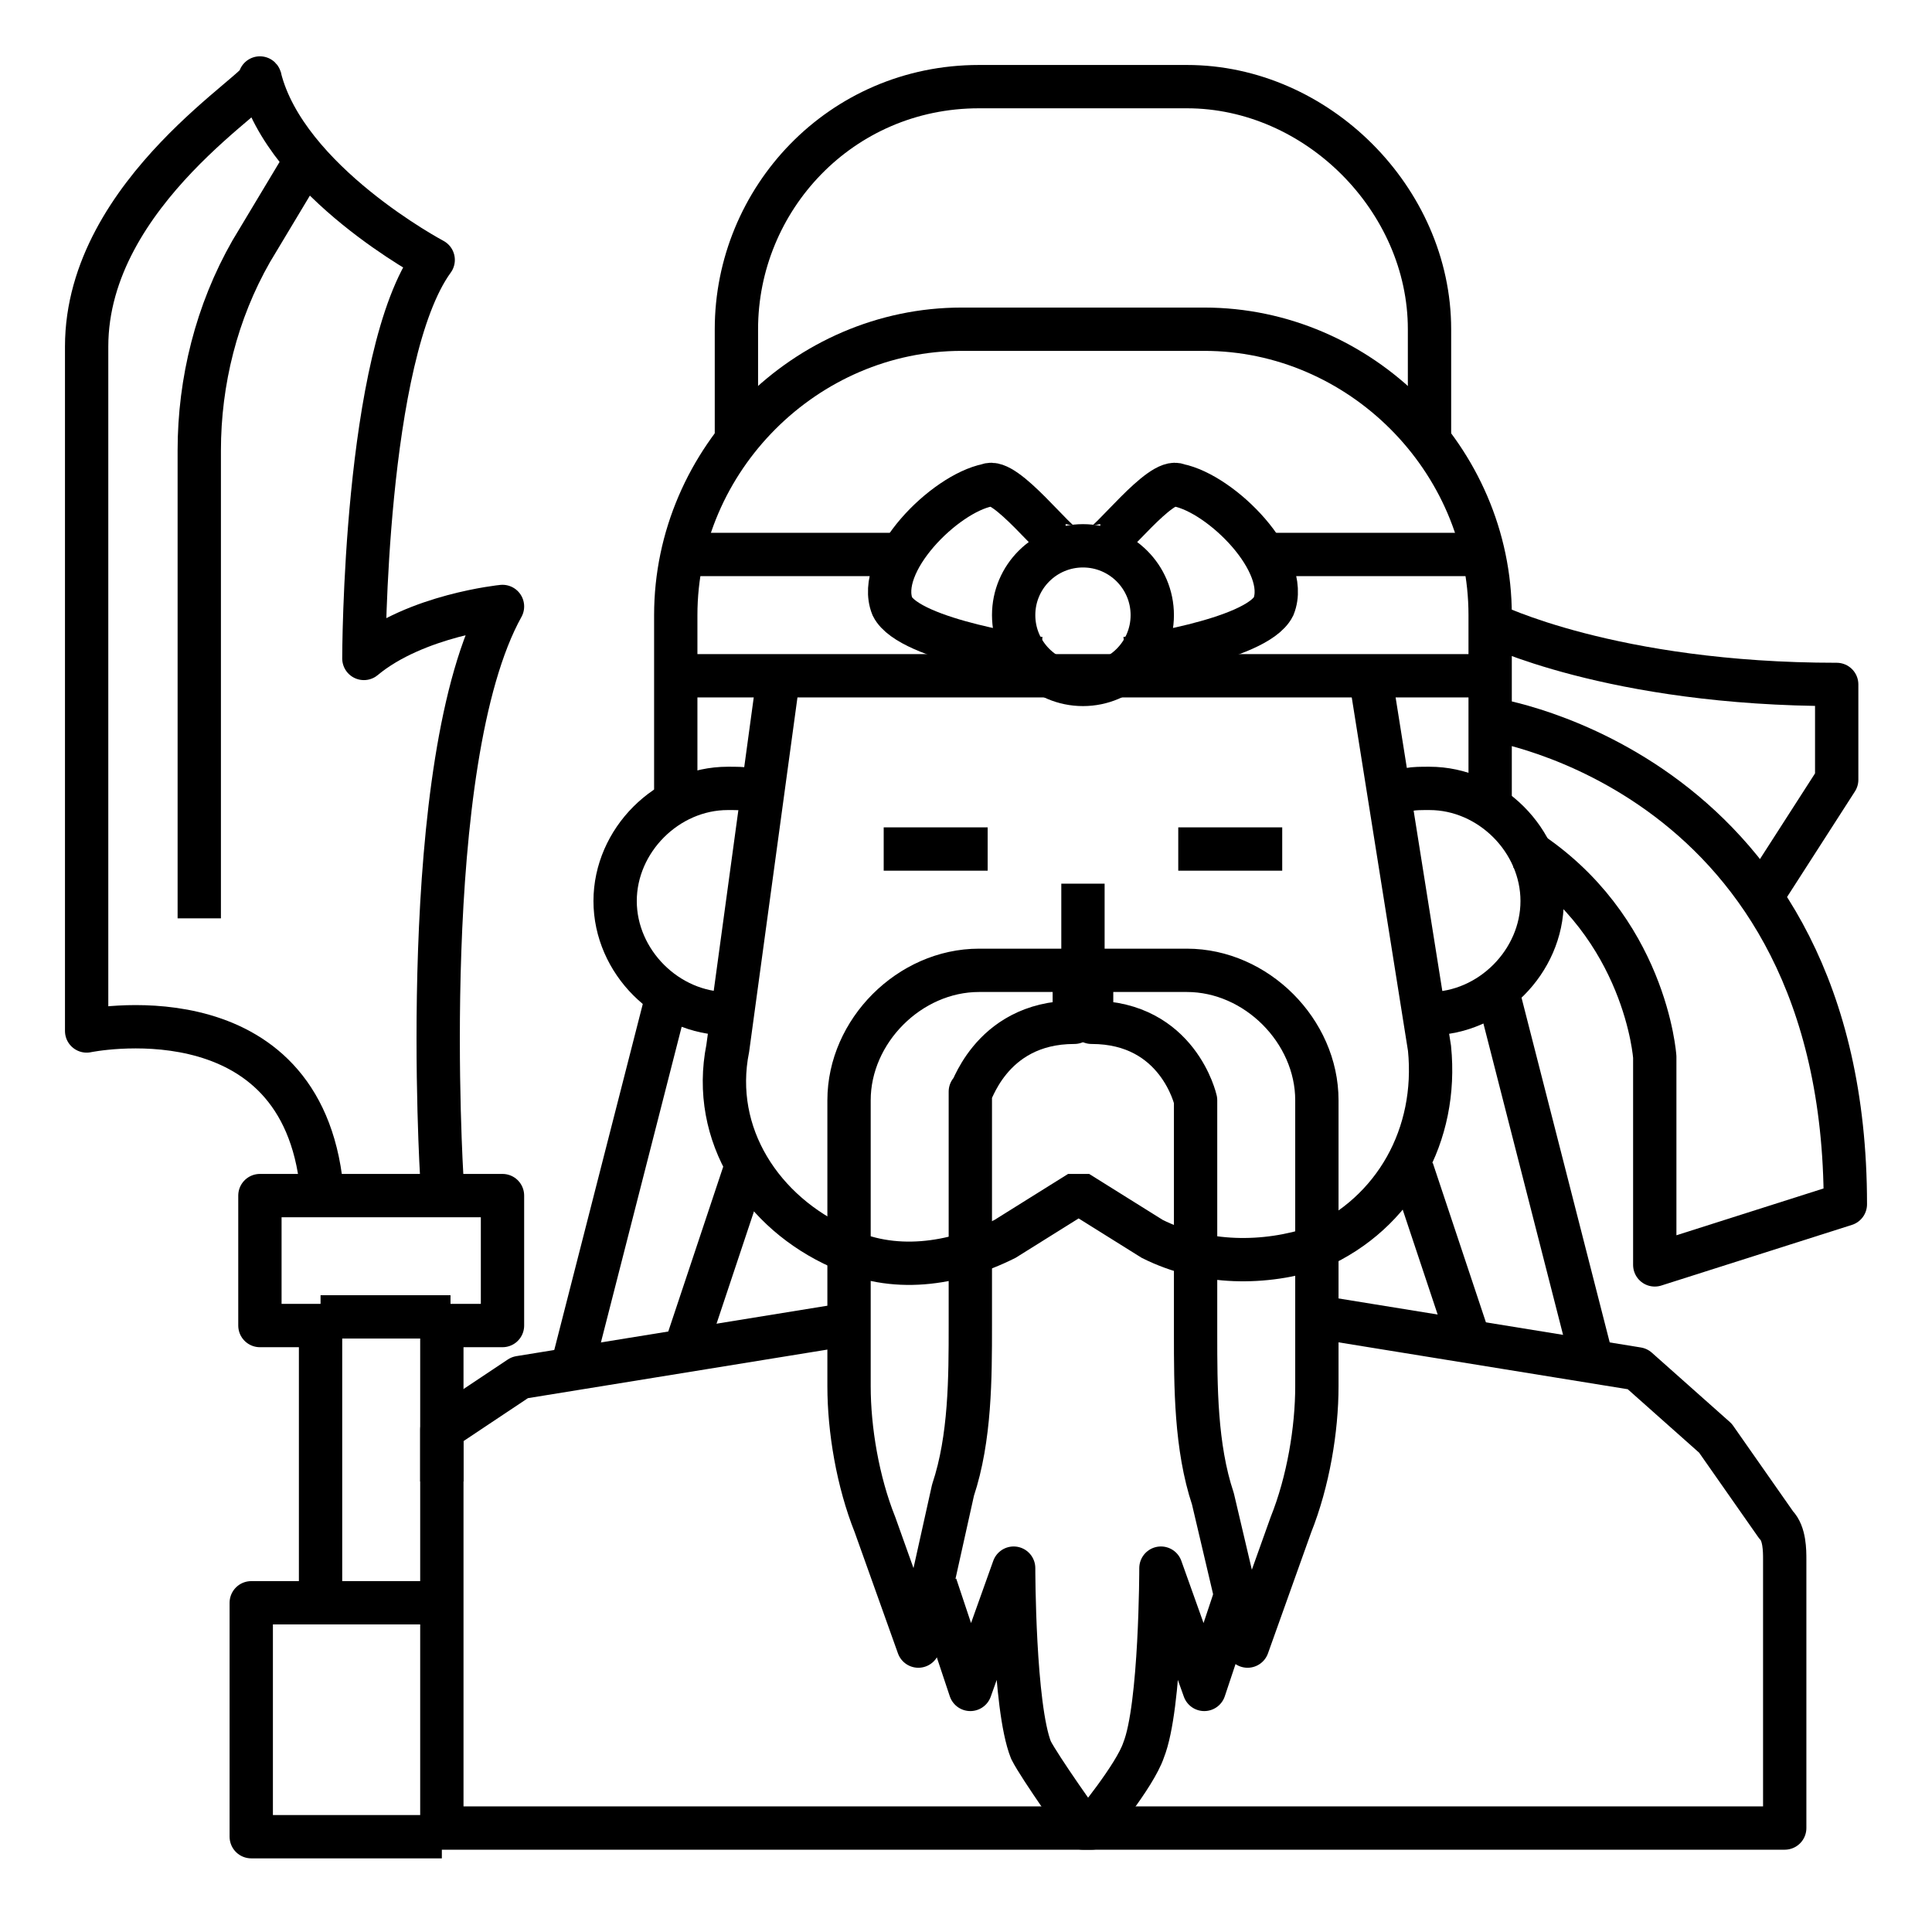 <?xml version="1.0" encoding="utf-8"?>
<!-- Generator: Adobe Illustrator 27.6.1, SVG Export Plug-In . SVG Version: 6.00 Build 0)  -->
<svg version="1.1" xmlns="http://www.w3.org/2000/svg" xmlns:xlink="http://www.w3.org/1999/xlink" x="0px" y="0px"
	 viewBox="0 0 22.3 22.3" style="enable-background:new 0 0 22.3 22.3;" xml:space="preserve">
<style type="text/css">
	.st0{display:none;}
	.st1{display:inline;fill:none;stroke:#000000;stroke-width:0.5;stroke-linejoin:round;stroke-miterlimit:10;}
	.st2{display:inline;fill:none;stroke:#000000;stroke-width:0.5;stroke-miterlimit:10;}
	.st3{display:inline;}
	.st4{fill:none;stroke:#000000;stroke-width:0.5;stroke-miterlimit:10;}
	.st5{display:inline;fill:none;stroke:#000000;stroke-width:0.5;stroke-linejoin:bevel;stroke-miterlimit:10;}
	.st6{fill:none;stroke:#000000;stroke-width:0.5;stroke-linejoin:round;stroke-miterlimit:10;}
</style>
<g id="Layer_1">
</g>
<g id="Layer_2">
	<g class="st0">
		<path class="st1" d="M20.9,4.2c0,0-5.5-1.1-9.9,0.4S1.4,5,1.4,5s0,13.1,0,13.1c0,0,5.2,1.2,9.6-0.3c4.4-1.5,9.9-0.4,9.9-0.4V4.2z"
			/>
		<ellipse class="st1" cx="11.1" cy="11.1" rx="3.5" ry="4"/>
		<path class="st1" d="M4.9,5.3C4.9,5.6,5,5.8,5,6.1C5,7.7,3.7,9,2.1,9C1.8,9,1.6,9,1.4,8.9"/>
		<path class="st1" d="M17.7,16.9c-0.1-0.3-0.2-0.7-0.2-1c0-1.6,1.3-2.9,2.9-2.9c0.2,0,0.3,0,0.4,0"/>
		<path class="st1" d="M20.9,7.6c-0.2,0-0.3,0-0.5,0c-1.6,0-2.9-1.3-2.9-2.9c0-0.3,0-0.6,0.1-0.9"/>
		<path class="st1" d="M1.4,14.9c0.2-0.1,0.5-0.1,0.7-0.1c1.6,0,2.9,1.3,2.9,2.9c0,0.2,0,0.5-0.1,0.7"/>
		<polyline class="st1" points="10.1,9.4 11.1,9.4 11.1,12.9 		"/>
		<line class="st1" x1="10" y1="12.9" x2="12.2" y2="12.9"/>
	</g>
	<g class="st0">
		<path class="st2" d="M3.4,20.4h15.6c0.6,0,1.2-0.3,1.6-0.7c0.3-0.4,0.5-0.9,0.5-1.4V7.7c0-0.6-0.3-1.2-0.7-1.5
			c-0.4-0.4-0.9-0.6-1.5-0.6H3.4c-0.6,0-1.1,0.2-1.5,0.6C1.5,6.6,1.2,7.1,1.2,7.7v10.6c0,0.4,0.1,0.8,0.4,1.2
			C2,20.1,2.6,20.4,3.4,20.4z"/>
		<line class="st2" x1="1.5" y1="12.4" x2="20.8" y2="12.4"/>
		<path class="st2" d="M8.4,12.5v2.6c0,0.2,0.1,0.4,0.2,0.5c0.1,0.2,0.4,0.3,0.6,0.3H13c0.2,0,0.4-0.1,0.6-0.2
			c0.2-0.1,0.3-0.4,0.3-0.6v-2.7"/>
		<path class="st2" d="M6.5,5.8V3.1c0-0.3,0.1-0.7,0.4-0.9C7.1,2,7.4,1.8,7.8,1.8h6.7c0.2,0,0.5,0.1,0.7,0.2c0.3,0.2,0.6,0.6,0.6,1
			v2.7"/>
	</g>
	<g class="st0">
		<path class="st2" d="M15.3,20.8c-0.6,0.3-1.3,0.4-2,0.4H9.7H6.1c-3.7,0-6.1-4.1-4.2-7.3l1.8-3.1l0,0C4.3,9.8,5,9.1,5.8,8.5"/>
		<path class="st2" d="M13.6,8.5c0.8,0.6,1.5,1.3,2.1,2.3l0,0l0.9,1.6"/>
		<path class="st2" d="M16.3,15.9c-0.3-0.4-0.5-0.9-0.5-1.5c0-1.4,1.2-2.6,2.6-2.6c1.4,0,2.6,1.2,2.6,2.6c0,1.3-0.9,2.3-2.2,2.5"/>
		<circle class="st2" cx="16.8" cy="18.6" r="2.6"/>
		<path class="st2" d="M7.2,8.7H6.3c-0.4,0-0.7-0.3-0.7-0.7v0c0-0.4,0.3-0.7,0.7-0.7h0.8"/>
		<path class="st2" d="M8.5,7.2h4.6c0.4,0,0.7,0.3,0.7,0.7v0c0,0.4-0.3,0.7-0.7,0.7H8.5"/>
		<path class="st2" d="M13.3,7.1c1.8-1.8,2.3-3,1.7-3.7c-0.4-0.5-1.3-0.3-1.9-0.1c-0.6,0.2-1.1,0.3-1.8-0.9S10,1.1,10,1.1
			s-0.6,0-0.6,0c0,0-0.6,0.1-1.3,1.3S6.9,3.5,6.3,3.3C5.7,3.1,4.8,2.9,4.4,3.4c-0.6,0.7-0.1,2,1.7,3.7"/>
		<circle class="st2" cx="7.8" cy="11" r="1.2"/>
		<path class="st2" d="M6.5,18h2.6v-3.8c0-0.5-0.4-0.8-0.8-0.8H7.4c-0.5,0-0.8,0.4-0.8,0.8V18z"/>
		<line class="st2" x1="7.6" y1="17.9" x2="7.6" y2="14.9"/>
		<path class="st2" d="M8.8,13.2H6.9c-0.3,0-0.5-0.2-0.5-0.5v0c0-0.2,0.1-0.3,0.2-0.4c0.1-0.1,0.2-0.1,0.4-0.1h1.9
			c0.3,0,0.5,0.2,0.5,0.5v0c0,0.1-0.1,0.3-0.2,0.4C9.1,13.2,8.9,13.2,8.8,13.2z"/>
		<path class="st2" d="M7.3,9.8V7.4c0-0.3,0.3-0.6,0.6-0.6h0c0.3,0,0.6,0.3,0.6,0.6v2.4"/>
		<rect x="17.8" y="13.6" class="st2" width="1.4" height="1.4"/>
		<rect x="16.2" y="18" transform="matrix(0.707 0.707 -0.707 0.707 18.189 -6.509)" class="st2" width="1.4" height="1.4"/>
		<polygon class="st2" points="17.2,9.8 16.3,8.4 17.2,7.1 18.2,8.4 		"/>
	</g>
	<g class="st0">
		<path class="st1" d="M2.8,14.1c0,0,0.8,0.7,0.8,2.1v0.1c0,1.5,1.2,2.7,2.7,2.7h3.4c0.6,0,1.1,0.5,1.1,1.1v0c0,0.6-0.5,1.1-1.1,1.1
			h-4c-2.6,0-4.6-2.1-4.6-4.6v-2.4c0-1.4,1.1-2.5,2.5-2.5h0"/>
		<path class="st1" d="M19.5,14.1c0,0-0.8,0.7-0.8,2.1v0.1c0,1.5-1.2,2.7-2.7,2.7h-3.4c-0.6,0-1.1,0.5-1.1,1.1v0
			c0,0.6,0.5,1.1,1.1,1.1h4c2.6,0,4.6-2.1,4.6-4.6v-2.4c0-1.4-1.1-2.5-2.5-2.5h0"/>
		<path class="st1" d="M6,3H5.8C5.4,3,5.1,3.4,5.1,3.8v0c0,0.4,0.3,0.7,0.7,0.7H7h1.3h0.3c1,0,1.7-0.8,1.7-1.7v0
			c0-1-0.8-1.7-1.7-1.7H5.7C3.1,1,1,3.1,1,5.7V7c0,1.5,1.3,2.8,2.8,2.8h0"/>
		<path class="st1" d="M16.3,3h0.2c0.4,0,0.7,0.3,0.7,0.7v0c0,0.4-0.3,0.7-0.7,0.7h-1.2H14h-0.3c-1,0-1.7-0.8-1.7-1.7v0
			c0-1,0.8-1.7,1.7-1.7h2.9c2.6,0,4.7,2.1,4.7,4.7V7c0,1.5-1.3,2.8-2.8,2.8h0"/>
		<path class="st1" d="M9.1,4.4v4.4c0,0-0.4,1.7-2.1,1.7S4.8,9.1,4.8,9.1"/>
		<path class="st1" d="M5.1,3.8c0,0-1.3,0.5-1.3,1.9c0,0-1.3,0-1.3,1.1s1.3,1.1,1.3,1.1v4.1c0,0,0.6,0.6,1.5,0.6s1.3-0.7,1.3-0.7
			v-1.3"/>
		<path class="st1" d="M17.3,3.8c0,0,1.3,0.5,1.3,1.9c0,0,1.3,0,1.3,1.1s-1.3,1.1-1.3,1.1v4.1c0,0-0.6,0.6-1.5,0.6
			c-0.9,0-1.3-0.7-1.3-0.7v-1.3"/>
		<path class="st1" d="M8.2,7.7H6c0,0,0,1.4,1.1,1.4C7.9,9.2,8.2,8.3,8.2,7.7z"/>
		<path class="st1" d="M7.4,5.8c0,0,0.2,0.6,0.9,0.6c0.7,0,0.8-0.5,0.8-0.5"/>
		<path class="st1" d="M4.7,5.8c0,0,0.2,0.6,0.9,0.6s0.8-0.5,0.8-0.5"/>
		<path class="st1" d="M13.9,4.5V6l-0.8,1.1c0,0-0.4,0.6,0.8,0.6c0,0-0.4,2.8,2.3,2.8c0,0,0.9-0.1,1.4-0.8"/>
		<path class="st1" d="M14,9.1c0,0,1.1,0.2,1.6-0.6"/>
		<path class="st1" d="M15.2,6.3V6c0-0.4,0.3-0.7,0.7-0.7h0c0.4,0,0.7,0.3,0.7,0.7v0.3"/>
		<path class="st1" d="M11.1,19.3l-3-2.1c-1-0.7-1.3-2.1-0.5-3.2l0,0c0.7-1,2.1-1.3,3.2-0.5l0.3,0.2h0.2l0.3-0.2
			c1-0.7,2.4-0.5,3.2,0.5l0,0c0.7,1,0.5,2.4-0.5,3.2l-3,2.1H11.1z"/>
		<path class="st1" d="M6.5,11.8c0,0,1.6-0.1,2.4,1.3"/>
		<path class="st1" d="M15.8,11.8c0,0-1.6-0.1-2.4,1.3"/>
	</g>
	<g class="st0">
		<polyline class="st2" points="13.8,15.9 11.2,18 11.1,18 8.5,15.9 		"/>
		<path class="st2" d="M3.1,10.9C2.3,9.2,2.4,7.1,3.7,5.5l0,0c1.8-2.1,4.9-2.5,7.1-0.7L11.1,5h0.1l0.3-0.2c2.1-1.8,5.3-1.4,7.1,0.7
			l0,0c1.3,1.6,1.5,3.8,0.5,5.6"/>
		<g class="st3">
			<g>
				<g>
					<path class="st4" d="M7,18.6L7,18.6c0.4,0,0.7-0.1,0.9-0.3c0.4-0.3,0.6-0.7,0.6-1.2v-5.4c0-0.8-0.7-1.5-1.5-1.5h0
						c-0.4,0-0.7,0.1-0.9,0.3c-0.3,0.3-0.6,0.7-0.6,1.2v5.4C5.4,17.9,6.1,18.6,7,18.6z"/>
					<path class="st4" d="M4.1,18L4.1,18c0.3,0,0.6-0.1,0.8-0.3c0.3-0.2,0.5-0.6,0.5-1V12c0-0.7-0.6-1.3-1.3-1.3h0
						c-0.3,0-0.6,0.1-0.8,0.3c-0.3,0.2-0.5,0.6-0.5,1v4.6C2.8,17.4,3.4,18,4.1,18z"/>
				</g>
				<g>
					<path class="st4" d="M15.3,18.6L15.3,18.6c-0.4,0-0.7-0.1-0.9-0.3c-0.4-0.3-0.6-0.7-0.6-1.2v-5.4c0-0.8,0.7-1.5,1.5-1.5h0
						c0.4,0,0.7,0.1,0.9,0.3c0.3,0.3,0.6,0.7,0.6,1.2v5.4C16.8,17.9,16.2,18.6,15.3,18.6z"/>
					<path class="st4" d="M18.2,18L18.2,18c-0.3,0-0.6-0.1-0.8-0.3c-0.3-0.2-0.5-0.6-0.5-1V12c0-0.7,0.6-1.3,1.3-1.3h0
						c0.3,0,0.6,0.1,0.8,0.3c0.3,0.2,0.5,0.6,0.5,1v4.6C19.5,17.4,18.9,18,18.2,18z"/>
				</g>
			</g>
			<path class="st4" d="M2.8,15.6h-1c-0.2,0-0.4-0.1-0.6-0.2c-0.4-0.2-0.7-0.6-0.7-1.1v0c0-0.4,0.1-0.7,0.4-0.9
				C1.2,13.2,1.5,13,1.8,13h0.9"/>
			<path class="st4" d="M19.5,13h1c0.4,0,0.8,0.2,1,0.5c0.2,0.2,0.2,0.5,0.2,0.8v0c0,0.4-0.2,0.8-0.5,1c-0.2,0.2-0.5,0.2-0.7,0.2h-1
				"/>
		</g>
	</g>
	<g class="st0">
		<path class="st2" d="M10.7,17.7c0,0-1.6,0-2.8-0.3C3.6,16,0.5,10.5,1.1,9.7c2.7-4,5.8-5.1,7-5.1S11.1,6,11.1,6h0
			c0,0,1.9-1.4,3.1-1.4s4.3,1.2,7,5.1c0.5,0.8-2.6,6.3-6.9,7.7c-1.2,0.4-2.8,0.3-2.8,0.3H10.7z"/>
		<path class="st2" d="M11.2,9.5c0,0,0.9,0,2-0.4s2.6-0.4,5.1,0.9c0,0-1.7,2.9-6.9,3.3h-0.4C5.7,12.9,4,10,4,10
			c2.4-1.2,4-1.2,5.1-0.9s2,0.4,2,0.4H11.2z"/>
	</g>
	<g class="st0">
		<path class="st2" d="M14,15.6v-3.5l0.2,0.7l4,2.9c0.6,0.4,1.4,0.3,1.8-0.3v0c0.4-0.6,0.3-1.4-0.3-1.8l-3-2.2
			c-0.2-0.1-0.3-0.3-0.4-0.4l-1.4-2.6c-0.4-0.7-1.1-1.1-1.9-1.1h-1.9c0,0-0.2,0-0.2,0H9c-0.8,0-1.5,0.4-1.9,1.1L5.8,11
			c-0.1,0.2-0.2,0.3-0.4,0.4l-3,2.2c-0.6,0.4-0.7,1.2-0.3,1.8l0,0c0.4,0.6,1.2,0.7,1.8,0.3l4-2.9l0.2-0.7v3.5"/>
		<circle class="st2" cx="11.1" cy="3.9" r="2.7"/>
		<g class="st3">
			<path class="st4" d="M13.7,21l-8.6-3.3c-0.8-0.3-1.1-1.1-0.8-1.9l0,0C4.4,15.4,4.7,15.2,5,15c0.4-0.2,0.8-0.2,1.2-0.1l8.6,3.3
				c0.8,0.3,1.1,1.1,0.8,1.9l0,0c-0.1,0.3-0.3,0.6-0.6,0.7C14.6,21.1,14.1,21.2,13.7,21z"/>
			<path class="st4" d="M7,18.4c-0.5,0.4-0.8,1.1-0.5,1.7l0,0c0.3,0.8,1.1,1.1,1.9,0.8l2.6-1"/>
			<path class="st4" d="M15.1,18.4l1.9-0.7c0.8-0.3,1.1-1.1,0.8-1.9v0c-0.3-0.8-1.1-1.1-1.9-0.8l-4.9,1.9"/>
		</g>
		<g class="st3">
			<line class="st4" x1="4.5" y1="3.6" x2="4.5" y2="6.3"/>
			<line class="st4" x1="5.8" y1="5" x2="3.2" y2="5"/>
		</g>
		<g class="st3">
			<line class="st4" x1="19.1" y1="7.4" x2="19.1" y2="10.1"/>
			<line class="st4" x1="20.4" y1="8.8" x2="17.8" y2="8.8"/>
		</g>
	</g>
	<g class="st0">
		<path class="st2" d="M9.3,13.5l4-4c0.5-0.5,0.5-1.3,0-1.8l0,0c-0.5-0.5-1.3-0.5-1.8,0l-4.7,4.7c-2,2-2,5.3,0,7.3l0,0
			c2,2,5.3,2,7.3,0l2.4-2.4c0.5-0.5,0.5-1.3,0-1.8l0,0c-0.5-0.5-1.3-0.5-1.8,0l-1.6,1.6"/>
		<path class="st2" d="M11.4,11.4l0.3-0.3c0.5-0.5,1.4-0.5,1.9,0l0,0c0.5,0.5,0.5,1.4,0,1.9l-0.6,0.6"/>
		<path class="st2" d="M12.9,13.6l0.3-0.3c0.5-0.5,1.4-0.5,1.9,0l0,0c0.5,0.5,0.5,1.4,0,1.9l-0.6,0.6"/>
		<line class="st2" x1="12.9" y1="13.6" x2="11.2" y2="15.3"/>
		<path class="st2" d="M7,10.4L6.2,9.6C5.7,9.1,5.9,8.2,6.6,7.9l0,0c0.7-0.2,1.5-0.1,2,0.4l0.3,0.3"/>
		<path class="st2" d="M12.4,1.6c-0.7-0.7-1.8-0.7-2.4,0L9.9,1.7L9.8,1.6c-0.7-0.7-1.8-0.7-2.4,0S6.7,3.3,7.4,4l0.1,0.1l2.4,2.4
			l2.4-2.4L12.4,4C13.1,3.3,13.1,2.2,12.4,1.6z"/>
	</g>
	<g class="st0">
		<path class="st2" d="M8.9,9.8l1.6,1.1c0.5,0.4,1.3,0.4,1.8,0l1.6-1.1c0.8-0.5,1.3-1.4,1.3-2.4V1.5H9.4c-1,0-1.7,0.8-1.7,1.7v4.1
			C7.6,8.3,8.1,9.2,8.9,9.8z"/>
		<polyline class="st2" points="7.6,4.3 14.4,2.7 15.1,1.9 		"/>
		<line class="st2" x1="12" y1="3.2" x2="15" y2="5.1"/>
		<circle class="st2" cx="10" cy="6.3" r="1"/>
		<path class="st2" d="M12.3,8.2c0,0.6-0.5,1-1,1c-0.6,0-1-0.5-1-1"/>
		<circle class="st2" cx="12.6" cy="6.3" r="1"/>
		<line class="st2" x1="8.9" y1="6.3" x2="7.7" y2="6.3"/>
		<line class="st2" x1="14.9" y1="6.3" x2="13.7" y2="6.3"/>
		<path class="st2" d="M7.6,5.5H7.1c-0.5,0-0.9,0.4-0.9,0.9v0c0,0.5,0.4,0.8,0.8,0.8h0.5"/>
		<path class="st2" d="M15,5.5h0.5c0.5,0,0.9,0.4,0.9,0.9v0c0,0.5-0.4,0.8-0.8,0.8h-0.5"/>
		<path class="st2" d="M9.5,10.2V12c0,0.2-0.1,0.3-0.3,0.4L5.1,14c-1.3,0.5-2.2,1.8-2.2,3.2v3c0,0.4,0.4,0.8,0.8,0.8h15.2
			c0.4,0,0.8-0.4,0.8-0.8v-3c0-1.4-0.9-2.7-2.2-3.2l-4.1-1.6c-0.2-0.1-0.3-0.2-0.3-0.4v-1.8"/>
		<path class="st2" d="M6.5,15.4v1.1c0,0.5,0.4,0.8,0.9,0.8l8.5-1.3"/>
		<path class="st2" d="M15.9,15.3V18c0,0.4-0.3,0.7-0.7,0.8L4.4,21"/>
		<line class="st2" x1="11.7" y1="19.5" x2="17.8" y2="20.9"/>
		<line class="st2" x1="14.2" y1="16.2" x2="14.2" y2="18.9"/>
		<polyline class="st2" points="9.4,12.1 11.2,13.3 8.2,14.7 7.5,13.1 		"/>
		<polyline class="st2" points="13.1,12.1 11.3,13.3 14.3,14.7 15,13.1 		"/>
		<circle class="st2" cx="11.2" cy="14.4" r="0.9"/>
		<line class="st2" x1="10.5" y1="15" x2="10" y2="16.8"/>
		<line class="st2" x1="12" y1="15" x2="12.5" y2="16.3"/>
		<path class="st5" d="M19.2,9c0.2,1,0.9,1.8,1.9,1.9h0h0c-1,0.2-1.8,0.9-1.9,1.9v0v0c-0.2-1-0.9-1.8-1.9-1.9h0h0
			C18.3,10.7,19.1,10,19.2,9L19.2,9L19.2,9z"/>
		<path class="st5" d="M3.6,1.3c0.2,1.3,1.3,2.4,2.6,2.6l0,0l0,0C4.9,4.2,3.8,5.2,3.6,6.6l0,0l0,0C3.4,5.2,2.3,4.2,1,3.9l0,0l0,0
			C2.3,3.7,3.4,2.7,3.6,1.3L3.6,1.3L3.6,1.3z"/>
		<path class="st5" d="M4.6,8.7c0.1,0.8,0.8,1.5,1.6,1.6h0l0,0c-0.8,0.1-1.5,0.8-1.6,1.6l0,0v0c-0.1-0.8-0.8-1.5-1.6-1.6l0,0h0
			C3.8,10.2,4.5,9.5,4.6,8.7L4.6,8.7L4.6,8.7z"/>
		<path class="st5" d="M18.2,6.1h0.1c0.7,0,1.3-0.6,1.3-1.3V4.2c0-0.4-0.2-0.8-0.5-1C18.9,3,18.6,3,18.3,3h-0.1
			c-0.7,0-1.3,0.6-1.3,1.3v0.6c0,0.3,0.1,0.7,0.4,0.9C17.5,6,17.8,6.1,18.2,6.1z"/>
		<path class="st5" d="M17.6,5.9v0.7c0,0.2,0.1,0.4,0.2,0.5c0.1,0.1,0.3,0.2,0.5,0.2h0c0.2,0,0.3-0.1,0.5-0.2C18.9,7,19,6.8,19,6.6
			V5.9"/>
		<line class="st5" x1="18.3" y1="6.1" x2="18.3" y2="4.7"/>
		<line class="st5" x1="18.3" y1="1.9" x2="18.3" y2="1.3"/>
		<line class="st5" x1="20.6" y1="4.3" x2="21.3" y2="4.3"/>
		<line class="st5" x1="20" y1="2.6" x2="20.6" y2="1.9"/>
		<line class="st5" x1="16.6" y1="2.6" x2="16" y2="1.9"/>
	</g>
	<g class="st0">
		<path class="st2" d="M2.7,20.9h16.8c0.4,0,0.8-0.2,1.1-0.5c0.3-0.3,0.5-0.7,0.5-1.1v-0.8h-20v0.8c0,0.4,0.2,0.8,0.5,1.1
			C1.9,20.7,2.3,20.9,2.7,20.9z"/>
		<polyline class="st2" points="13.4,18.6 13.4,19.8 8.9,19.8 8.9,18.6 		"/>
		<path class="st2" d="M4.7,6.4H3.2c-0.3,0-0.6,0.1-0.8,0.3C2.2,7,2,7.2,2,7.6v10.9"/>
		<path class="st2" d="M20.2,18.5V7.6c0-0.3-0.1-0.5-0.2-0.7c-0.2-0.3-0.5-0.4-0.9-0.4h-1.5"/>
		<polyline class="st2" points="15.7,7.8 18.9,7.8 18.9,17.2 3.4,17.2 3.4,7.8 6.7,7.8 		"/>
		<path class="st2" d="M15.7,7.5V9c0,0.8-0.3,1.6-0.8,2.1c-0.6,0.6-1.4,1-2.3,1H9.8c-1,0-1.8-0.4-2.4-1.1C7,10.5,6.7,9.8,6.7,9V7.5"
			/>
		<path class="st2" d="M10.7,9.5l-6-3.1C4.3,6.2,4.2,5.9,4.2,5.5c0-0.4,0.2-0.7,0.5-0.9l6-3.1c0.1-0.1,0.3-0.1,0.4-0.1
			c0.2,0,0.3,0,0.5,0.1l6,3.1c0.4,0.2,0.5,0.5,0.5,0.9c0,0.4-0.2,0.7-0.5,0.9l-6,3.1c-0.1,0.1-0.3,0.1-0.4,0.1
			C11.1,9.7,10.9,9.6,10.7,9.5z"/>
		<line class="st2" x1="4.8" y1="14.5" x2="9.1" y2="14.5"/>
		<line class="st2" x1="4.8" y1="15.8" x2="11.1" y2="15.8"/>
		<polyline class="st2" points="11.1,5.3 13.8,8.5 13.8,12.6 		"/>
		<path class="st2" d="M14.5,14c0,0.4-0.3,0.7-0.7,0.7S13,14.4,13,14s0.7-1.6,0.7-1.6S14.5,13.6,14.5,14z"/>
	</g>
	<g>
		<path class="st4" d="M17.2,9.2V7.1c0-1.8-1.5-3.3-3.3-3.3h-2.8c-1.8,0-3.3,1.5-3.3,3.3v2.1"/>
		<path class="st4" d="M16.5,5.1V3.8c0-1.5-1.3-2.8-2.8-2.8h-2.4C9.7,1,8.5,2.3,8.5,3.8v1.3"/>
		<g>
			<circle class="st4" cx="12.5" cy="7.1" r="0.8"/>
			<g>
				<path class="st4" d="M12.3,6.3c-0.1,0-0.7-0.8-0.9-0.7c-0.5,0.1-1.3,0.9-1.1,1.4C10.5,7.4,12,7.6,12,7.6"/>
				<path class="st4" d="M12.7,6.3c0.1,0,0.7-0.8,0.9-0.7c0.5,0.1,1.3,0.9,1.1,1.4C14.5,7.4,13,7.6,13,7.6"/>
			</g>
		</g>
		<line class="st4" x1="10.3" y1="6.4" x2="8" y2="6.4"/>
		<line class="st4" x1="17" y1="6.4" x2="14.7" y2="6.4"/>
		<line class="st4" x1="17" y1="7.8" x2="7.9" y2="7.8"/>
		<path class="st6" d="M5.1,13.6c0,0-0.3-4.8,0.7-6.6c0,0-1,0.1-1.6,0.6c0,0,0-3.5,0.8-4.6c0,0-1.7-0.9-2-2.1C3.1,1,1,2.2,1,4
			s0,7.9,0,7.9s2.4-0.5,2.7,1.7"/>
		<path class="st4" d="M8.4,11.7c-0.7,0-1.3-0.6-1.3-1.3s0.6-1.3,1.3-1.3c0.2,0,0.3,0,0.4,0.1"/>
		<path class="st4" d="M16.5,11.7c0.7,0,1.3-0.6,1.3-1.3c0-0.7-0.6-1.3-1.3-1.3c-0.2,0-0.3,0-0.4,0.1"/>
		<path class="st4" d="M15.8,7.7l0.7,4.4c0.1,1-0.4,1.9-1.3,2.3l0,0c-0.6,0.2-1.3,0.2-1.9-0.1l-0.8-0.5h-0.1l-0.8,0.5
			c-0.6,0.3-1.3,0.4-1.9,0.1l0,0c-0.9-0.4-1.5-1.3-1.3-2.3L9,7.7"/>
		<path class="st6" d="M12.4,11.8v-0.6h-1.1c-0.8,0-1.5,0.7-1.5,1.5v3.3c0,0.5,0.1,1.1,0.3,1.6l0.5,1.4l0.4-1.8
			c0.2-0.6,0.2-1.3,0.2-1.9v-2.7C11.2,12.7,11.4,11.8,12.4,11.8z"/>
		<path class="st6" d="M12.6,11.8v-0.6h1.1c0.8,0,1.5,0.7,1.5,1.5v3.3c0,0.5-0.1,1.1-0.3,1.6l-0.5,1.4L14,17.3
			c-0.2-0.6-0.2-1.3-0.2-1.9v-2.7C13.8,12.7,13.6,11.8,12.6,11.8z"/>
		<path class="st6" d="M14.3,18.3l-0.4,1.2l-0.5-1.4c0,0,0,1.6-0.2,2.1c-0.1,0.3-0.6,0.9-0.6,0.9h-0.1c0,0-0.5-0.7-0.6-0.9
			c-0.2-0.5-0.2-2.1-0.2-2.1l-0.5,1.4l-0.4-1.2"/>
		<path class="st6" d="M17.2,7.2c0,0,1.4,0.7,4,0.7v1.1l-0.9,1.4"/>
		<path class="st6" d="M17.2,8.3c0,0,4.1,0.6,4.1,5.6l-2.2,0.7v-2.4c0,0-0.1-1.5-1.5-2.4"/>
		<path class="st6" d="M3.5,1.9l-0.6,1C2.5,3.6,2.3,4.4,2.3,5.2v5.4"/>
		<line class="st6" x1="7.7" y1="11.5" x2="6.6" y2="15.8"/>
		<line class="st6" x1="8.6" y1="13.5" x2="7.9" y2="15.6"/>
		<line class="st6" x1="17.3" y1="11.5" x2="18.4" y2="15.8"/>
		<line class="st6" x1="16.3" y1="13.5" x2="17" y2="15.6"/>
		<path class="st6" d="M15.2,15.2l3.7,0.6l0.9,0.8l0.7,1c0.1,0.1,0.1,0.3,0.1,0.4v3.1H5.1c0,0,0-4.5,0-4.6L6,15.9l3.7-0.6"/>
		<polyline class="st6" points="5.1,17.1 5.1,15.3 5.8,15.3 5.8,13.8 3,13.8 3,15.3 3.7,15.3 3.7,18.5 2.9,18.5 2.9,21.2 5.1,21.2 
					"/>
		<line class="st6" x1="3.6" y1="18.5" x2="5.1" y2="18.5"/>
		<line class="st6" x1="3.7" y1="15.2" x2="5.2" y2="15.2"/>
		<line class="st6" x1="12.5" y1="11.2" x2="12.5" y2="10.2"/>
		<line class="st6" x1="13.6" y1="9.8" x2="14.8" y2="9.8"/>
		<line class="st6" x1="11.4" y1="9.8" x2="10.2" y2="9.8"/>
	</g>
</g>
</svg>

